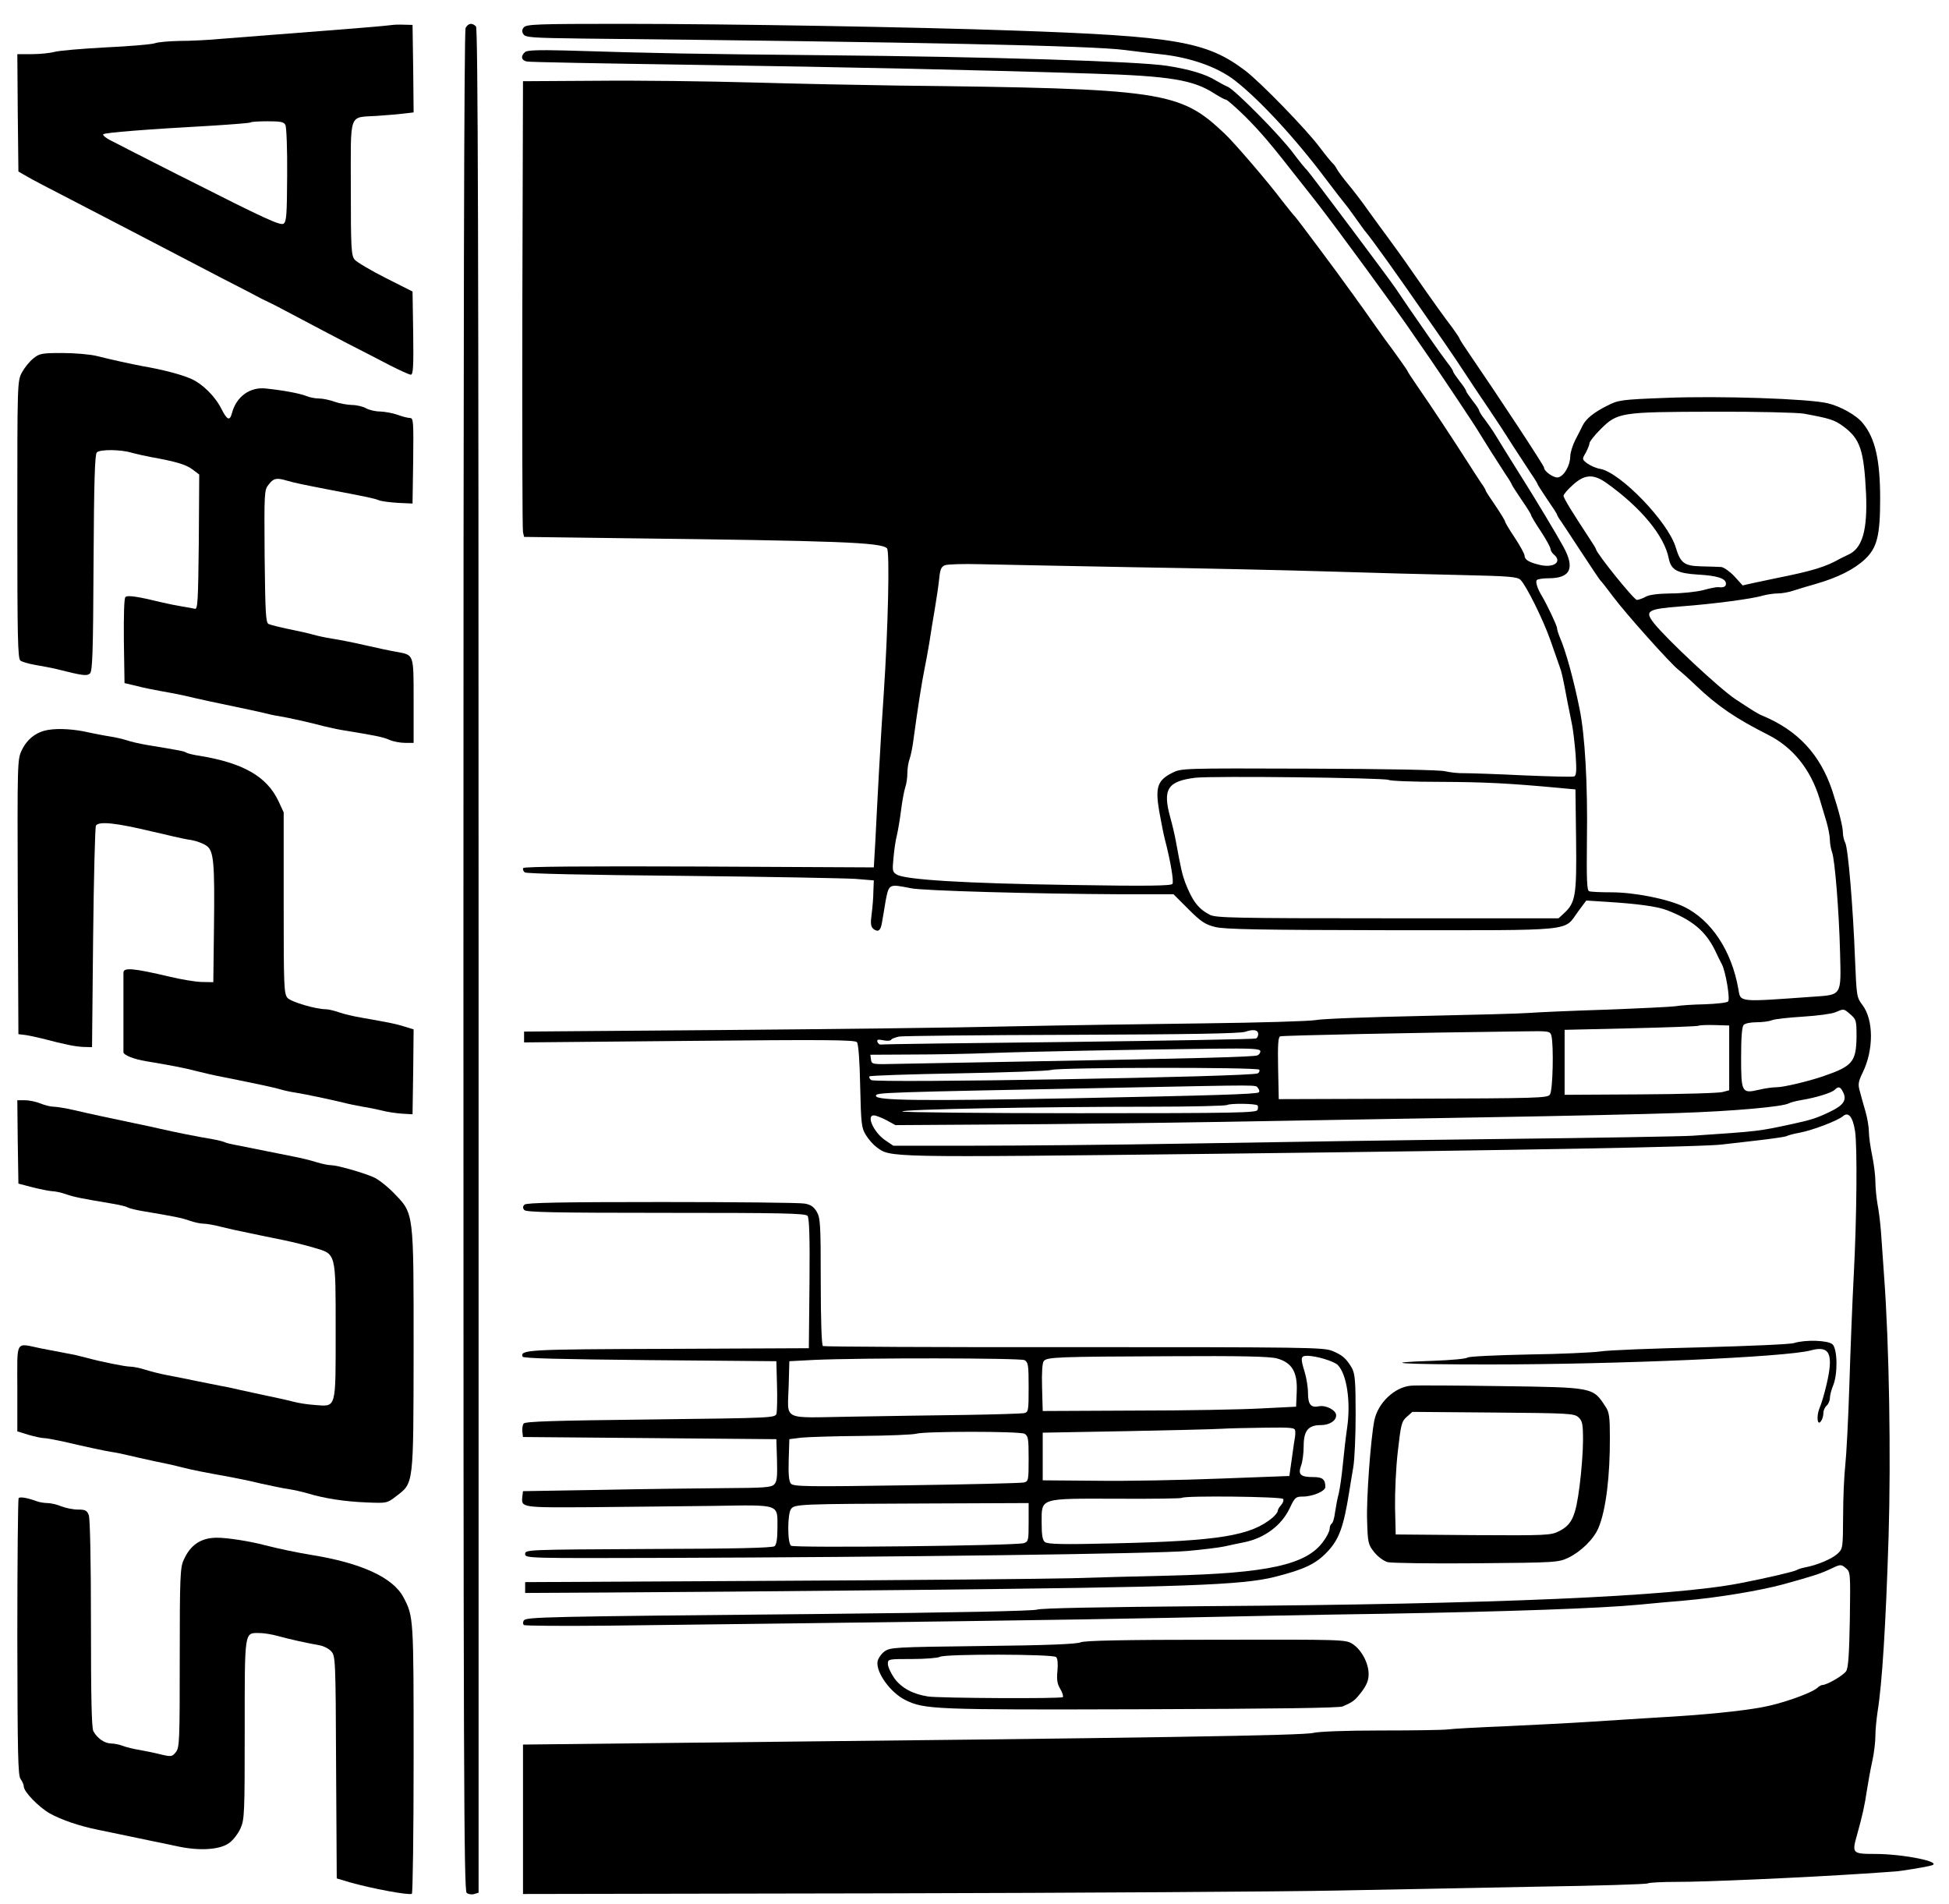 <?xml version="1.0" standalone="no"?>
<!DOCTYPE svg PUBLIC "-//W3C//DTD SVG 20010904//EN"
 "http://www.w3.org/TR/2001/REC-SVG-20010904/DTD/svg10.dtd">
<svg version="1.0" xmlns="http://www.w3.org/2000/svg"
 width="900pt" height="879pt" viewBox="0 0 900 879"
 preserveAspectRatio="xMidYMid meet">
<g transform="translate(0,879) scale(0.1,-0.1)"
fill="#000000" stroke="none">
<path d="M1805 8674 c-18 -3 -147 -14 -550 -45 -66 -5 -169 -13 -230 -18 -60
-6 -149 -10 -196 -10 -47 -1 -99 -5 -115 -11 -16 -5 -119 -14 -229 -19 -110
-6 -216 -15 -235 -21 -19 -5 -65 -10 -103 -10 l-67 0 2 -271 3 -271 40 -23
c22 -13 92 -50 155 -82 183 -95 388 -201 485 -252 50 -26 165 -86 257 -134 92
-47 175 -90 185 -96 10 -5 25 -12 33 -16 8 -3 69 -35 135 -70 66 -35 170 -90
230 -121 61 -31 148 -76 194 -100 47 -24 91 -44 98 -44 11 0 13 38 11 192 l-3
192 -125 63 c-69 35 -133 73 -142 84 -16 19 -18 50 -18 330 0 358 -12 325 121
334 46 3 103 8 127 11 l42 5 -2 202 -3 202 -40 1 c-22 1 -49 0 -60 -2z m-487
-461 c5 -10 9 -114 8 -232 -1 -185 -3 -215 -17 -224 -15 -9 -88 24 -439 202
-8 4 -31 16 -50 25 -40 20 -66 34 -130 66 -25 13 -54 28 -65 33 -11 6 -27 14
-35 18 -8 5 -39 20 -68 35 -30 14 -50 30 -45 34 8 8 202 23 507 40 93 6 171
12 174 15 3 3 38 5 78 5 60 0 75 -3 82 -17z"/>
<path d="M2150 8661 c-7 -14 -10 -1371 -10 -4309 0 -3738 2 -4291 15 -4302 8
-6 23 -9 35 -5 l20 6 0 4303 c0 3333 -3 4305 -12 4314 -18 18 -36 15 -48 -7z"/>
<path d="M2419 8664 c-9 -11 -10 -20 -2 -32 9 -15 40 -17 269 -20 1537 -16
2366 -33 2509 -53 44 -6 116 -14 160 -19 140 -14 267 -59 348 -122 113 -88
279 -267 422 -458 44 -58 82 -107 85 -110 3 -3 23 -29 44 -59 21 -30 43 -59
47 -65 35 -41 153 -207 277 -386 25 -36 68 -98 96 -138 28 -40 71 -105 96
-143 25 -38 70 -106 101 -151 31 -46 82 -123 113 -173 32 -49 71 -109 87 -133
16 -23 29 -45 29 -47 0 -3 20 -34 45 -71 25 -36 45 -67 45 -70 0 -3 8 -17 19
-32 10 -15 54 -81 97 -147 43 -66 81 -122 84 -125 4 -3 30 -36 59 -75 59 -79
263 -307 301 -337 14 -11 50 -43 80 -72 103 -98 185 -153 335 -229 115 -58
197 -161 238 -297 9 -30 23 -78 32 -107 8 -28 15 -65 15 -82 0 -16 5 -42 10
-56 13 -35 32 -269 37 -465 5 -198 9 -193 -124 -202 -351 -25 -335 -27 -346
37 -31 175 -124 316 -250 378 -75 36 -228 67 -337 67 -49 0 -94 2 -102 5 -10
4 -12 51 -10 238 4 254 -9 483 -34 604 -26 130 -63 266 -91 330 -7 17 -13 36
-13 43 0 11 -47 110 -71 150 -19 31 -29 62 -23 71 3 5 28 9 55 9 102 0 123 47
67 148 -27 50 -136 231 -178 297 -24 38 -130 208 -143 230 -7 11 -24 36 -39
56 -16 20 -28 40 -28 44 0 4 -13 24 -30 45 -16 21 -30 41 -30 45 0 4 -13 24
-30 45 -16 21 -30 41 -30 45 0 4 -13 24 -29 44 -15 20 -50 68 -76 106 -27 39
-71 103 -99 143 -28 41 -55 81 -61 90 -19 30 -399 537 -410 547 -7 6 -34 39
-61 75 -60 82 -271 295 -304 309 -14 6 -38 19 -55 29 -48 30 -123 52 -225 68
-136 21 -820 42 -1585 49 -604 6 -747 8 -1198 22 -123 3 -172 1 -182 -7 -22
-18 -18 -39 8 -44 12 -3 351 -9 752 -15 745 -11 1374 -25 1865 -41 353 -11
461 -29 558 -92 24 -15 47 -28 53 -28 5 0 45 -35 88 -77 73 -73 119 -127 251
-296 30 -38 69 -87 85 -108 82 -105 369 -496 443 -606 18 -26 53 -77 78 -113
57 -83 206 -306 219 -329 16 -27 95 -152 126 -199 16 -23 29 -45 29 -47 0 -3
20 -34 45 -71 25 -36 45 -68 45 -72 0 -4 20 -38 45 -75 25 -38 45 -75 45 -82
0 -7 7 -18 15 -25 41 -34 0 -64 -66 -48 -50 12 -69 24 -69 43 0 7 -20 44 -45
82 -25 37 -45 71 -45 75 0 4 -20 37 -45 74 -25 36 -45 67 -45 70 0 3 -8 17
-19 32 -10 15 -39 59 -63 97 -67 105 -170 261 -227 343 -28 41 -51 75 -51 78
0 3 -63 92 -106 149 -8 11 -37 52 -64 90 -27 39 -55 78 -62 87 -7 10 -23 33
-36 50 -47 67 -246 333 -252 338 -4 3 -31 37 -61 75 -62 83 -221 268 -264 308
-208 197 -282 208 -1515 222 -151 2 -448 8 -660 14 -212 6 -538 10 -725 8
l-340 -2 -3 -1030 c-1 -566 0 -1040 3 -1052 l5 -22 453 -6 c996 -12 1197 -19
1223 -47 13 -14 5 -369 -15 -668 -6 -85 -16 -247 -22 -360 -6 -113 -14 -259
-17 -325 l-7 -120 -806 4 c-527 2 -809 0 -813 -7 -3 -5 0 -14 7 -20 7 -6 281
-12 727 -16 393 -4 753 -11 800 -14 l85 -7 -2 -50 c0 -27 -4 -75 -8 -105 -6
-45 -4 -58 8 -69 22 -17 34 -8 40 31 3 18 11 63 17 101 15 76 15 76 115 56 54
-12 572 -26 967 -28 l247 0 69 -69 c58 -58 78 -71 123 -82 43 -11 204 -14 814
-15 863 0 794 -7 862 86 l38 51 95 -6 c143 -9 230 -21 276 -38 117 -45 179
-96 223 -185 12 -26 27 -56 32 -65 18 -34 39 -162 29 -172 -6 -6 -54 -11 -108
-13 -53 -1 -114 -5 -135 -9 -20 -3 -167 -10 -325 -16 -158 -5 -316 -12 -352
-15 -36 -3 -261 -9 -500 -14 -239 -5 -457 -13 -485 -19 -27 -5 -257 -12 -510
-15 -253 -3 -658 -9 -900 -14 -242 -6 -846 -13 -1342 -17 l-903 -7 0 -25 0
-25 763 7 c626 6 765 5 774 -6 7 -8 13 -89 15 -203 4 -173 6 -193 26 -225 12
-20 34 -45 49 -56 66 -49 28 -49 1590 -31 1374 16 2250 32 2318 43 17 2 87 10
157 18 70 8 131 17 137 20 5 3 32 11 61 16 59 11 178 56 201 77 25 21 45 -5
55 -69 11 -68 8 -405 -6 -668 -6 -113 -15 -338 -20 -500 -5 -162 -14 -331 -19
-375 -5 -44 -10 -149 -10 -233 -1 -150 -1 -153 -26 -176 -26 -24 -95 -53 -150
-63 -16 -3 -34 -9 -40 -13 -10 -6 -130 -35 -260 -60 -312 -61 -1131 -97 -2470
-106 -473 -4 -760 -9 -777 -16 -17 -6 -384 -14 -995 -20 -1286 -12 -1364 -14
-1374 -30 -5 -7 -5 -16 0 -21 4 -4 180 -5 392 -3 1329 16 2155 27 2579 36 267
6 719 15 1005 19 572 10 998 25 1175 42 63 6 158 15 210 19 158 14 348 46 455
75 141 39 174 50 218 71 46 22 48 22 70 4 22 -18 22 -21 19 -237 -3 -163 -7
-223 -17 -239 -13 -20 -89 -64 -110 -64 -5 0 -16 -6 -24 -14 -30 -25 -166 -73
-256 -89 -99 -18 -265 -35 -480 -47 -77 -5 -212 -13 -300 -19 -88 -6 -266 -15
-395 -21 -129 -5 -252 -12 -273 -15 -21 -3 -160 -5 -309 -5 -167 0 -288 -5
-313 -11 -43 -12 -721 -23 -2925 -46 l-725 -8 0 -345 0 -345 1660 3 c913 2
1858 8 2100 13 242 5 661 13 931 18 270 4 496 11 503 15 7 4 67 7 134 7 118
-1 590 20 862 38 72 5 137 9 145 10 17 0 148 21 169 28 55 15 -128 53 -262 53
-103 0 -106 3 -82 87 26 94 35 134 46 208 6 39 17 99 25 135 8 36 14 88 14
115 0 28 5 77 10 111 21 129 38 397 51 812 11 364 3 881 -21 1202 -5 69 -11
159 -14 200 -3 41 -10 99 -16 129 -5 29 -10 77 -10 105 0 28 -7 83 -15 121 -8
39 -15 88 -15 109 0 22 -7 64 -16 95 -9 31 -21 73 -26 93 -9 31 -7 44 13 85
52 106 51 245 -1 313 -26 34 -27 40 -34 210 -9 240 -32 514 -45 538 -6 12 -11
33 -11 47 0 28 -19 103 -50 197 -56 165 -158 275 -320 343 -21 8 -45 23 -128
78 -73 49 -315 275 -374 349 -45 57 -32 66 122 78 149 11 332 35 380 50 19 5
50 10 70 10 19 0 52 6 75 14 22 7 67 21 100 30 101 29 177 67 227 114 56 53
70 109 70 279 0 180 -23 280 -80 349 -28 36 -103 78 -162 92 -86 21 -498 35
-747 25 -211 -8 -220 -10 -273 -37 -60 -30 -97 -60 -112 -91 -5 -11 -20 -40
-33 -65 -13 -25 -24 -60 -24 -78 -1 -42 -28 -89 -55 -96 -19 -5 -66 27 -66 45
0 9 -210 328 -343 522 -26 38 -47 70 -47 73 0 3 -15 25 -32 49 -44 58 -81 109
-193 270 -30 44 -76 107 -100 140 -25 33 -67 92 -95 130 -27 39 -70 95 -95
125 -25 30 -48 62 -52 70 -4 8 -12 20 -18 25 -7 6 -34 39 -61 75 -63 84 -274
301 -344 354 -177 134 -318 159 -1070 185 -445 16 -1321 31 -1811 31 -386 0
-438 -2 -450 -16z m5911 -1784 c119 -22 140 -28 181 -58 79 -58 96 -109 106
-312 7 -168 -17 -252 -82 -281 -11 -5 -27 -13 -35 -17 -70 -40 -130 -58 -300
-92 -30 -6 -77 -16 -104 -22 l-49 -11 -38 42 c-21 22 -49 42 -61 43 -13 1 -54
2 -92 3 -79 2 -96 15 -118 88 -35 117 -254 344 -348 362 -20 3 -46 15 -60 25
-25 19 -25 20 -7 50 9 18 17 37 17 44 0 7 23 36 50 63 79 79 91 81 520 82 201
1 390 -4 420 -9z m-909 -322 c158 -113 265 -243 285 -347 11 -53 39 -68 135
-74 90 -5 129 -18 129 -42 0 -14 -11 -19 -36 -16 -7 1 -38 -5 -70 -14 -32 -8
-99 -15 -149 -15 -59 -1 -99 -6 -115 -15 -14 -8 -32 -14 -41 -15 -14 0 -189
218 -189 234 0 3 -13 24 -29 48 -82 125 -121 188 -121 199 0 6 19 29 43 50 55
50 96 52 158 7z m-2186 -387 c314 -5 723 -14 910 -20 187 -6 457 -13 600 -16
227 -5 262 -8 277 -23 27 -28 103 -181 137 -277 17 -49 36 -103 42 -120 11
-29 15 -48 38 -170 7 -33 16 -80 21 -105 5 -25 12 -87 16 -137 5 -74 3 -94 -7
-98 -8 -3 -113 0 -234 5 -121 6 -243 10 -272 10 -29 -1 -69 4 -90 9 -23 6
-270 11 -628 12 -589 2 -590 2 -633 -20 -67 -34 -78 -66 -59 -177 9 -49 20
-107 26 -129 27 -104 42 -195 35 -206 -5 -9 -110 -11 -474 -5 -480 7 -761 24
-799 48 -20 12 -21 18 -15 78 3 36 10 83 16 105 5 22 14 74 19 115 5 41 14 88
19 104 6 16 10 46 10 67 0 21 5 50 10 64 6 15 15 61 20 103 17 126 37 254 48
307 6 28 16 84 23 125 6 41 18 113 26 160 8 47 17 109 20 138 4 42 9 55 26 62
12 5 85 7 162 5 77 -2 397 -8 710 -14z m1177 -982 c9 -5 117 -9 240 -9 201 -1
311 -6 548 -28 l75 -7 3 -235 c3 -256 -3 -288 -56 -337 l-25 -23 -789 0 c-709
0 -792 2 -821 16 -54 28 -81 64 -114 149 -14 39 -19 59 -43 190 -6 33 -18 83
-26 111 -36 130 -13 167 116 183 78 9 871 0 892 -10z m2133 -1083 c27 -23 28
-29 28 -105 -2 -114 -19 -134 -153 -180 -70 -24 -184 -51 -216 -51 -18 0 -55
-5 -83 -12 -78 -18 -81 -12 -81 151 0 93 4 141 12 149 7 7 33 12 59 12 26 0
59 4 73 10 14 5 78 12 143 16 65 4 132 13 148 20 40 17 38 18 70 -10z m-560
-200 l0 -150 -30 -8 c-16 -5 -187 -10 -380 -11 l-350 -2 0 150 0 150 304 7
c167 4 309 9 315 12 6 3 40 4 76 3 l65 -2 0 -149z m-2175 109 c0 -8 -4 -17
-10 -20 -5 -3 -395 -10 -865 -16 -471 -5 -861 -10 -867 -12 -6 -1 -13 4 -16
12 -4 11 2 13 26 8 17 -4 34 -3 37 2 2 5 19 11 37 15 18 3 377 7 798 8 550 2
775 6 800 14 38 13 60 9 60 -11z m1354 -7 c11 -45 7 -253 -7 -272 -11 -16 -57
-17 -632 -19 l-620 -2 -3 143 c-2 108 0 144 10 147 11 4 613 17 1124 23 118 2
122 1 128 -20z m-1344 -72 c0 -8 -6 -16 -14 -19 -17 -7 -280 -14 -1006 -27
-289 -5 -581 -11 -650 -12 -123 -3 -125 -3 -128 20 l-3 22 188 1 c103 0 269 3
368 7 192 7 671 16 1028 20 180 2 217 0 217 -12z m-5 -85 c3 -5 0 -13 -7 -17
-25 -16 -1765 -46 -1785 -31 -7 5 -11 13 -8 17 2 4 186 10 408 14 222 4 417
11 433 16 40 12 951 13 959 1z m-6 -85 c7 -8 8 -17 3 -20 -13 -8 -203 -14
-862 -27 -695 -13 -905 -11 -905 11 0 16 8 16 1130 38 665 13 621 14 634 -2z
m2701 -17 c20 -37 4 -62 -59 -92 -60 -29 -88 -38 -171 -56 -162 -35 -155 -34
-465 -55 -44 -3 -442 -10 -885 -15 -443 -5 -1088 -15 -1435 -21 -346 -6 -797
-10 -1000 -10 l-370 0 -37 25 c-53 36 -89 115 -53 115 9 0 35 -10 58 -22 l42
-23 475 3 c261 1 725 7 1030 12 305 5 850 15 1210 21 360 6 765 15 900 20 250
8 486 29 511 45 8 4 34 11 59 15 66 11 138 33 152 47 17 17 26 15 38 -9z
m-2703 -63 c3 -3 3 -12 0 -21 -6 -13 -96 -15 -821 -15 -448 0 -817 4 -820 8
-6 10 632 22 1148 22 188 0 346 4 353 8 12 8 132 7 140 -2z"/>
<path d="M154 7135 c-18 -14 -41 -43 -53 -65 -21 -40 -21 -49 -21 -679 0 -545
2 -640 14 -651 8 -6 39 -15 68 -20 29 -5 73 -13 98 -19 123 -31 140 -33 155
-21 12 10 15 90 17 511 2 377 6 501 15 510 15 15 113 14 163 -2 19 -5 58 -14
85 -19 116 -21 162 -34 193 -57 l32 -24 -2 -312 c-3 -272 -5 -311 -18 -308 -8
2 -35 7 -60 11 -25 4 -65 12 -90 18 -115 28 -161 35 -171 25 -6 -6 -8 -85 -7
-203 l3 -194 55 -13 c30 -8 79 -18 108 -23 29 -5 76 -14 105 -20 89 -21 169
-38 252 -55 44 -9 98 -21 120 -26 22 -6 54 -13 70 -15 39 -6 160 -33 210 -47
22 -5 60 -14 85 -18 159 -26 188 -32 218 -45 18 -8 51 -14 72 -14 l40 0 0 194
c0 218 2 211 -77 226 -26 4 -91 18 -143 30 -52 12 -122 26 -155 31 -33 5 -73
14 -90 19 -16 5 -66 16 -110 25 -44 9 -87 20 -95 24 -13 7 -15 54 -18 313 -2
296 -2 306 19 331 22 29 36 32 83 18 29 -9 82 -20 196 -42 174 -33 208 -40
230 -49 14 -5 54 -10 90 -12 l65 -3 3 198 c2 183 1 197 -15 197 -10 0 -36 7
-58 15 -22 8 -58 14 -80 15 -22 0 -51 7 -65 15 -14 8 -43 15 -65 15 -22 1 -58
7 -80 15 -22 8 -54 15 -72 15 -17 0 -44 5 -60 12 -28 11 -99 25 -184 34 -74 9
-138 -37 -158 -114 -10 -37 -22 -32 -48 19 -30 60 -89 118 -143 141 -44 19
-131 42 -220 57 -58 11 -140 29 -212 47 -32 8 -104 14 -160 14 -94 0 -106 -2
-134 -25z"/>
<path d="M224 5420 c-54 -8 -98 -41 -123 -93 -21 -43 -21 -52 -19 -678 l3
-634 25 -3 c14 -1 50 -9 80 -16 115 -30 156 -38 195 -40 l40 -1 5 505 c3 278
9 511 13 518 14 21 92 13 262 -28 28 -6 70 -16 95 -22 25 -6 63 -14 85 -17 22
-4 52 -15 67 -25 35 -23 40 -72 36 -386 l-3 -245 -55 1 c-30 1 -95 12 -145 24
-170 40 -215 44 -215 19 0 -5 0 -88 0 -184 0 -96 0 -179 0 -183 0 -14 50 -33
105 -42 109 -18 182 -32 230 -45 28 -7 86 -21 130 -29 154 -31 230 -47 260
-56 17 -5 48 -12 70 -15 44 -7 158 -31 220 -46 22 -6 63 -14 90 -19 28 -4 68
-13 90 -18 22 -6 63 -12 90 -14 l50 -3 3 196 2 196 -42 13 c-42 13 -62 17
-198 41 -36 6 -83 17 -105 25 -23 8 -50 14 -60 14 -47 0 -161 34 -177 52 -17
19 -18 54 -18 439 l0 418 -25 54 c-54 112 -162 174 -362 207 -28 4 -57 11 -63
15 -11 7 -29 10 -180 35 -36 6 -78 16 -95 22 -16 5 -52 14 -80 18 -27 4 -70
13 -95 18 -63 15 -138 20 -186 12z"/>
<path d="M82 3518 l3 -193 65 -17 c36 -9 76 -17 90 -18 13 0 42 -6 65 -14 37
-13 67 -19 222 -45 28 -5 57 -12 63 -16 6 -4 35 -11 63 -16 155 -26 185 -32
222 -45 23 -8 51 -14 65 -14 13 0 49 -6 79 -14 31 -8 90 -21 131 -29 41 -9
111 -23 155 -32 44 -9 109 -25 145 -36 103 -30 100 -19 100 -386 0 -363 4
-348 -97 -340 -32 2 -76 9 -98 15 -22 6 -76 18 -120 27 -44 9 -100 22 -125 27
-25 6 -65 15 -90 19 -25 5 -76 15 -115 23 -38 8 -97 20 -130 26 -33 6 -80 18
-105 26 -25 8 -56 14 -69 14 -23 0 -133 22 -206 42 -22 6 -60 15 -85 19 -25 5
-79 15 -120 23 -122 25 -110 45 -110 -184 l0 -199 52 -16 c28 -8 60 -15 70
-15 11 0 49 -7 86 -15 120 -28 196 -44 227 -49 17 -2 50 -9 75 -15 25 -6 79
-18 120 -27 41 -8 100 -21 130 -29 51 -13 103 -23 225 -45 28 -5 91 -18 140
-30 50 -11 108 -23 130 -26 22 -3 60 -12 85 -19 79 -24 172 -38 271 -42 96 -4
96 -4 139 29 81 62 79 47 80 673 0 645 2 630 -91 726 -30 31 -73 65 -95 74
-51 22 -168 55 -195 55 -12 0 -42 6 -68 14 -25 8 -73 20 -106 26 -33 7 -91 18
-130 26 -38 8 -94 19 -124 25 -30 5 -58 12 -63 15 -5 3 -33 10 -61 15 -63 10
-176 33 -237 47 -25 6 -81 18 -125 27 -105 22 -195 41 -276 60 -36 8 -77 15
-91 15 -14 0 -42 7 -61 15 -20 8 -52 15 -72 15 l-35 0 2 -192z"/>
<path d="M2422 3228 c-8 -8 -9 -15 -1 -25 9 -10 133 -13 654 -13 532 0 645 -2
654 -14 8 -9 11 -100 9 -312 l-3 -299 -649 -3 c-650 -2 -684 -4 -673 -36 3 -8
176 -12 588 -16 l584 -5 3 -110 c2 -60 0 -119 -2 -131 -6 -21 -9 -21 -583 -28
-441 -5 -579 -9 -585 -19 -5 -6 -7 -23 -6 -37 l3 -25 585 -5 585 -5 3 -96 c2
-78 0 -100 -13 -113 -14 -14 -48 -16 -228 -17 -117 -1 -374 -4 -572 -8 l-360
-6 -3 -25 c-5 -51 -8 -51 319 -49 167 2 422 4 565 6 310 5 294 10 294 -101 0
-49 -4 -77 -13 -85 -10 -8 -183 -12 -583 -13 -561 -3 -569 -3 -569 -23 0 -20
6 -20 670 -18 1006 3 2254 19 2390 32 66 6 143 15 170 21 28 6 68 15 90 19 94
19 172 77 210 156 24 51 28 55 61 55 45 0 104 25 104 44 0 35 -12 46 -54 46
-61 0 -73 11 -58 53 7 18 12 59 12 90 0 71 21 97 79 97 40 0 71 20 71 45 0 24
-47 48 -79 42 -38 -8 -51 8 -51 62 0 26 -7 68 -15 95 -21 68 -19 76 13 76 43
-1 121 -25 139 -42 42 -42 61 -169 44 -288 -6 -41 -15 -118 -20 -171 -5 -53
-14 -114 -19 -135 -6 -21 -13 -60 -17 -86 -3 -26 -10 -50 -16 -53 -5 -4 -9
-14 -9 -24 0 -10 -13 -37 -30 -59 -77 -107 -257 -146 -710 -157 -129 -3 -332
-8 -450 -12 -118 -3 -735 -9 -1370 -12 l-1155 -6 0 -25 0 -25 375 2 c206 1
848 6 1425 12 1244 13 1509 22 1661 60 138 35 191 60 245 118 53 56 74 116 99
273 5 30 13 82 19 115 6 33 11 143 11 243 0 157 -3 188 -17 215 -26 45 -45 61
-92 80 -39 16 -132 17 -1192 17 -632 -1 -1154 2 -1159 5 -6 4 -10 120 -10 298
0 269 -2 294 -19 323 -14 23 -29 33 -57 37 -22 4 -318 7 -659 7 -463 0 -624
-3 -633 -12z m3474 -710 c70 -19 96 -63 92 -154 l-3 -69 -160 -8 c-88 -5 -351
-10 -585 -10 l-425 -2 -3 109 c-2 69 1 113 8 122 16 18 62 20 577 22 335 2
465 -1 499 -10z m-1165 -8 c17 -10 19 -22 19 -125 0 -111 -1 -115 -22 -120
-13 -2 -133 -6 -268 -8 -135 -2 -372 -5 -528 -8 -330 -5 -294 -23 -290 146 l3
110 115 6 c221 10 950 9 971 -1z m1250 -327 c1 -10 0 -22 -1 -28 -1 -5 -8 -48
-14 -95 l-12 -85 -319 -12 c-176 -7 -432 -12 -570 -10 l-250 2 0 110 0 110
385 7 c212 4 410 9 440 11 30 2 119 4 198 5 129 2 142 0 143 -15z m-1250 -13
c17 -10 19 -22 19 -115 0 -100 -1 -105 -22 -110 -13 -3 -257 -9 -543 -13 -459
-7 -522 -6 -533 8 -9 10 -12 43 -10 110 l3 95 55 7 c30 3 156 7 280 8 124 1
236 6 250 10 38 12 478 12 501 0z m1194 -301 c4 -5 0 -18 -9 -28 -9 -10 -16
-22 -16 -28 0 -5 -10 -18 -22 -29 -100 -85 -248 -109 -730 -120 -243 -6 -310
-4 -323 6 -11 9 -15 32 -15 91 0 114 -12 110 351 109 160 -1 294 1 297 4 11
11 461 6 467 -5z m-1175 -108 c0 -83 -1 -89 -22 -96 -36 -12 -1061 -23 -1075
-12 -8 6 -13 36 -13 81 0 42 5 79 13 89 16 22 42 23 615 25 l482 2 0 -89z"/>
<path d="M8285 2589 c-16 -6 -210 -14 -430 -20 -220 -5 -429 -13 -465 -19 -36
-5 -186 -12 -333 -14 -148 -3 -274 -9 -280 -14 -7 -6 -76 -12 -155 -15 -273
-9 -153 -17 254 -17 597 0 1373 34 1486 65 88 24 106 -16 72 -160 -9 -38 -23
-87 -32 -107 -16 -40 -9 -86 8 -58 6 8 10 25 10 36 0 12 7 27 15 34 8 7 15 23
15 35 0 12 7 39 15 58 22 53 20 169 -3 190 -21 19 -126 22 -177 6z"/>
<path d="M6516 2392 c-76 -6 -154 -80 -170 -162 -17 -88 -37 -365 -33 -462 3
-102 5 -110 33 -145 18 -22 44 -41 63 -46 18 -4 202 -7 410 -5 369 3 377 4
424 26 59 29 118 87 139 139 34 82 53 239 52 418 0 92 -3 115 -20 140 -59 90
-52 89 -484 95 -206 3 -392 4 -414 2z m773 -146 c18 -17 21 -30 21 -107 0 -48
-7 -143 -16 -211 -18 -140 -35 -178 -95 -208 -37 -19 -57 -20 -396 -18 l-358
3 -3 125 c-1 68 4 185 13 260 14 123 17 137 41 158 l26 23 373 -3 c350 -3 374
-4 394 -22z"/>
<path d="M86 1873 c-3 -3 -6 -292 -6 -642 1 -543 3 -639 15 -655 8 -11 15 -27
15 -35 0 -24 69 -95 120 -124 52 -29 138 -59 225 -76 33 -7 92 -19 130 -27 39
-8 90 -19 115 -24 25 -5 79 -16 120 -25 102 -22 196 -16 239 16 18 13 41 43
52 68 18 41 19 69 19 457 0 459 -2 444 67 444 20 0 59 -6 87 -14 50 -14 131
-32 193 -43 17 -3 41 -15 52 -27 20 -22 21 -32 23 -536 l3 -513 60 -18 c102
-29 274 -61 287 -53 4 3 8 283 8 623 0 654 0 657 -47 746 -48 91 -195 159
-428 196 -61 10 -143 27 -210 44 -71 19 -175 35 -223 35 -74 0 -123 -33 -154
-103 -16 -35 -18 -80 -18 -452 0 -383 -1 -414 -18 -435 -17 -21 -21 -22 -68
-11 -27 7 -71 16 -99 21 -27 4 -63 13 -78 19 -16 6 -40 11 -55 11 -30 1 -63
24 -81 57 -8 16 -11 159 -11 497 0 284 -4 485 -10 500 -8 22 -16 26 -50 26
-22 0 -57 7 -77 15 -19 8 -48 15 -64 15 -15 0 -38 4 -51 9 -41 15 -75 21 -82
14z"/>
<path d="M4990 1207 c-17 -8 -156 -14 -452 -17 -414 -5 -427 -6 -455 -26 -15
-12 -29 -33 -31 -47 -6 -51 60 -142 128 -176 88 -44 134 -46 1090 -43 625 2
913 6 930 13 50 22 56 27 88 68 23 31 32 53 32 81 0 52 -34 114 -75 140 -32
20 -45 20 -631 19 -435 0 -606 -4 -624 -12z m-113 -68 c7 -7 9 -31 6 -64 -4
-40 -1 -60 13 -83 10 -17 15 -34 12 -38 -8 -8 -570 -5 -623 3 -70 11 -122 39
-155 84 -16 23 -30 53 -30 66 0 23 1 23 113 23 61 0 119 5 127 10 22 14 523
13 537 -1z"/>
</g>
</svg>
